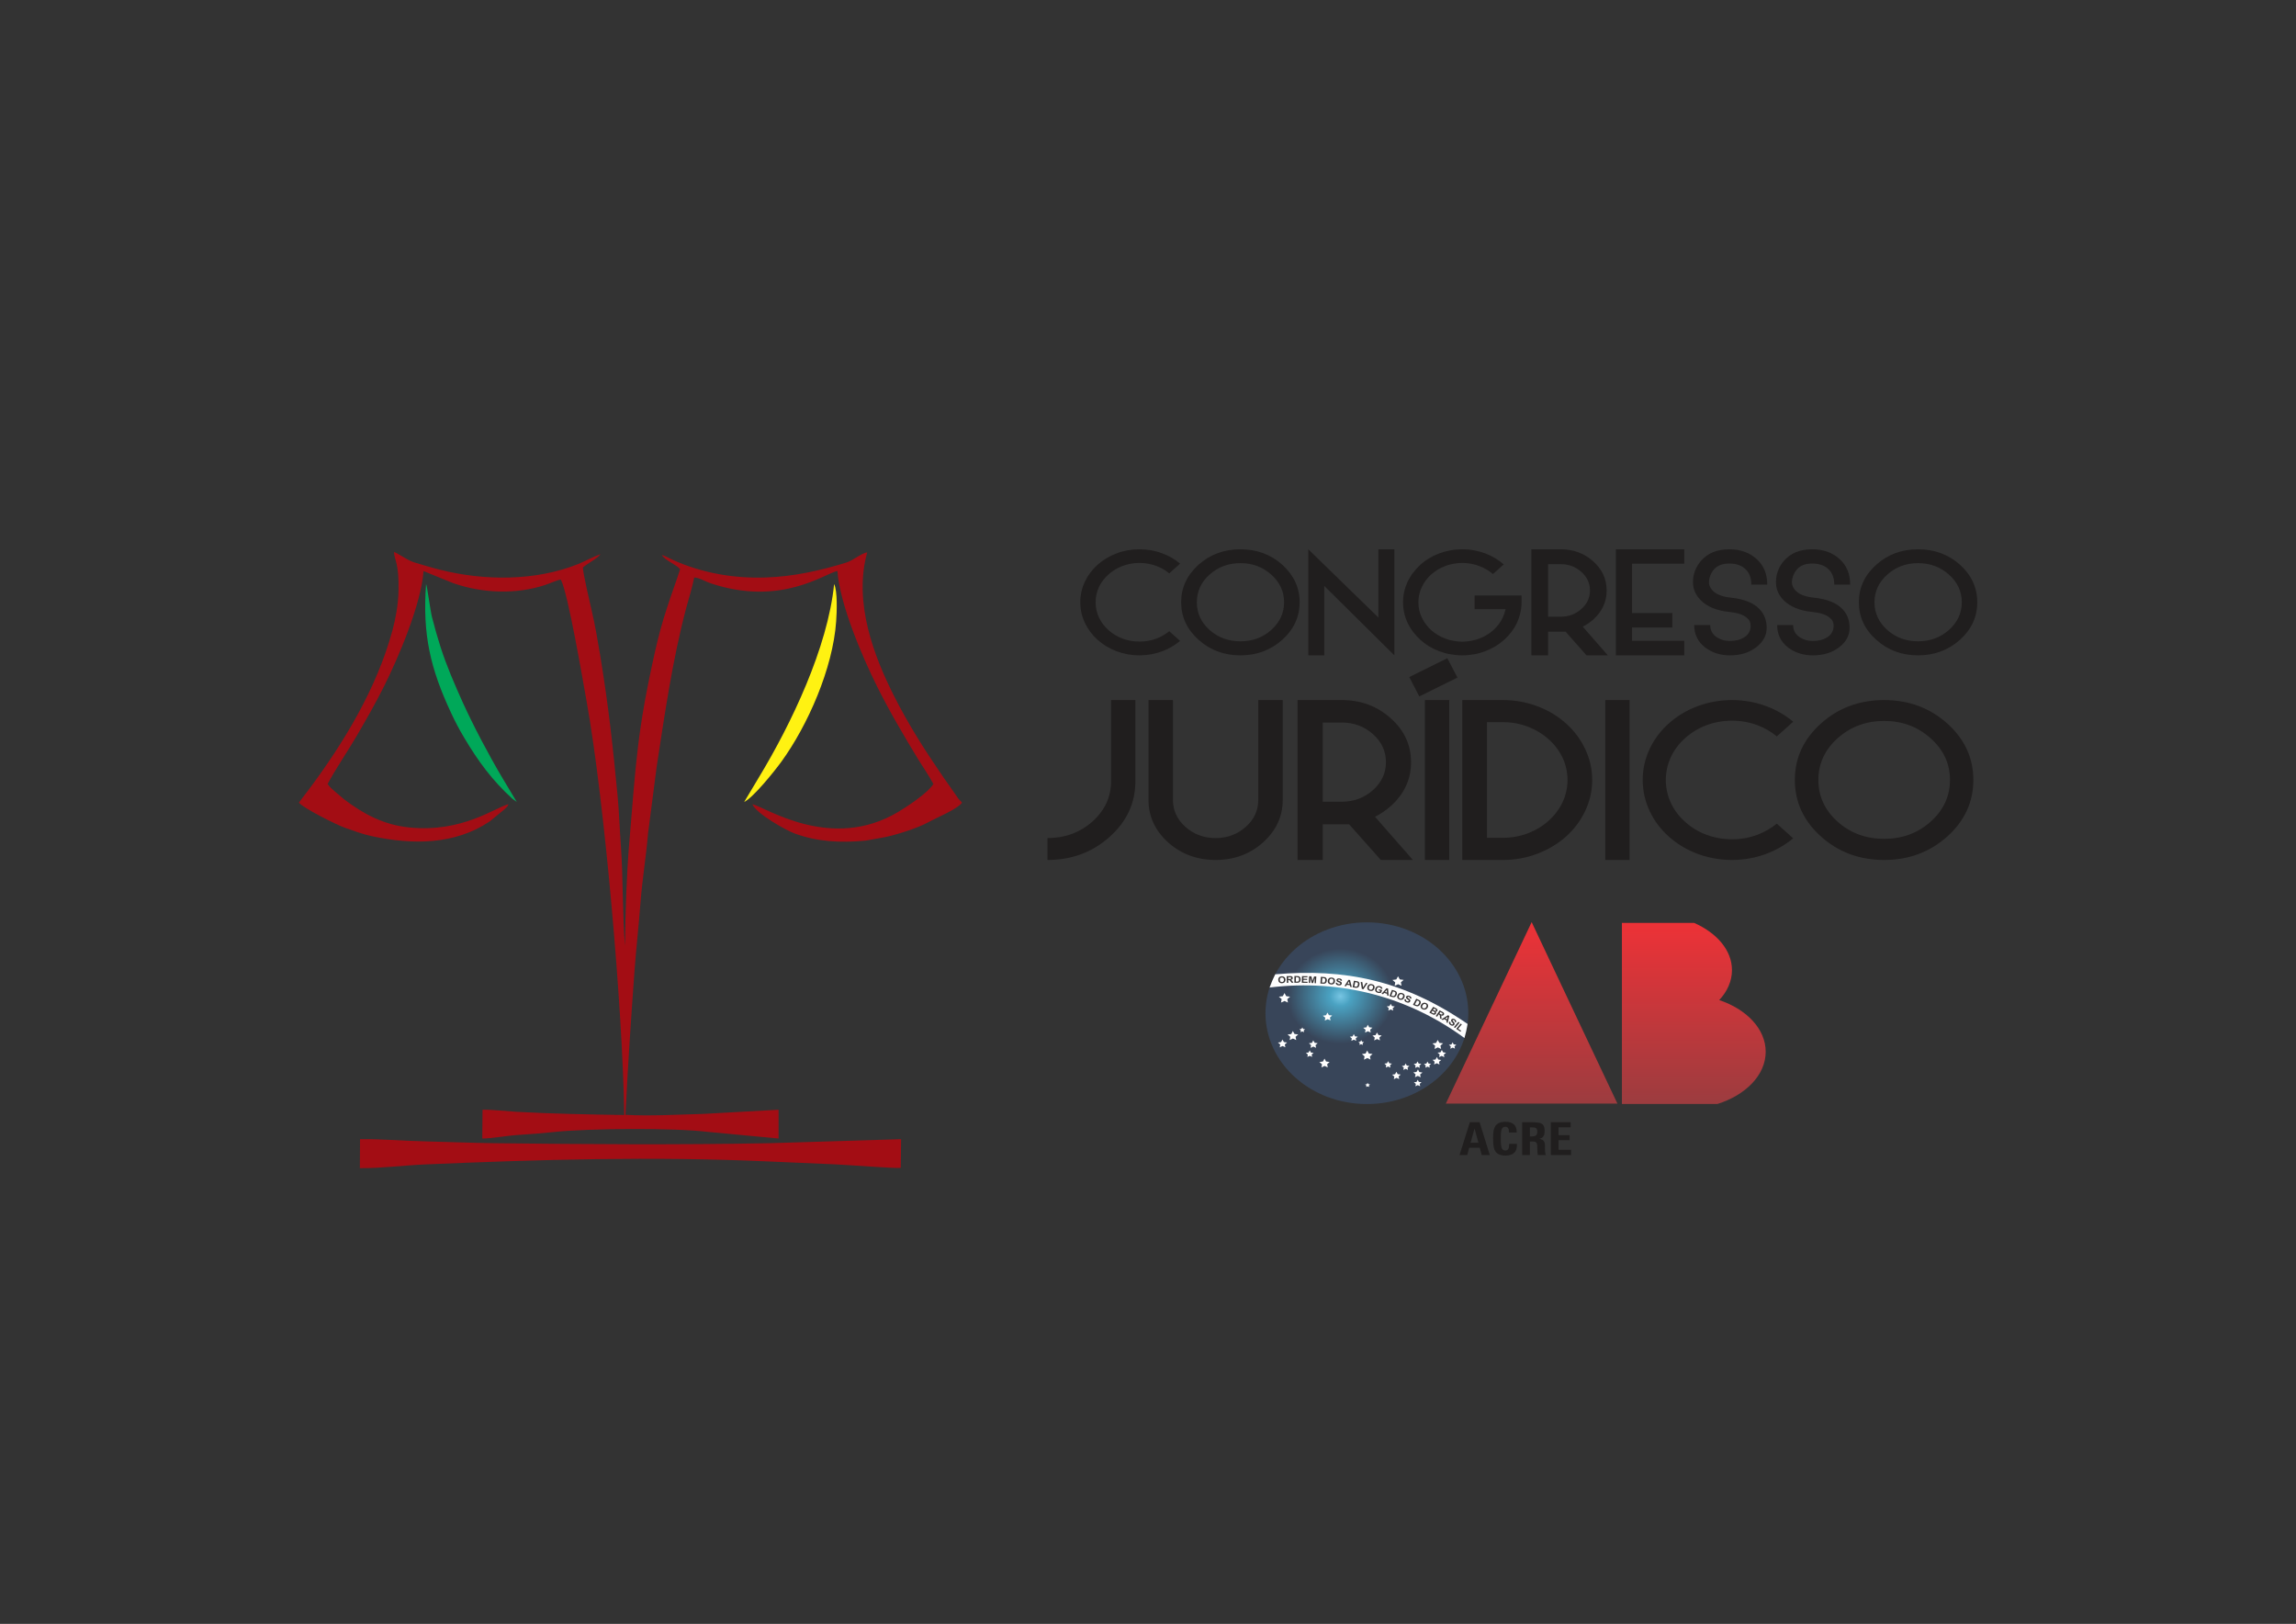 <?xml version="1.0" encoding="UTF-8" standalone="no"?>
<!-- Creator: CorelDRAW X8 -->

<svg
   xmlns:dc="http://purl.org/dc/elements/1.1/"
   xmlns:cc="http://creativecommons.org/ns#"
   xmlns:rdf="http://www.w3.org/1999/02/22-rdf-syntax-ns#"
   xmlns:svg="http://www.w3.org/2000/svg"
   xmlns="http://www.w3.org/2000/svg"
   xmlns:xlink="http://www.w3.org/1999/xlink"
   xmlns:sodipodi="http://sodipodi.sourceforge.net/DTD/sodipodi-0.dtd"
   xmlns:inkscape="http://www.inkscape.org/namespaces/inkscape"
   xml:space="preserve"
   width="420mm"
   height="297mm"
   version="1.1"
   style="shape-rendering:geometricPrecision; text-rendering:geometricPrecision; image-rendering:optimizeQuality; fill-rule:evenodd; clip-rule:evenodd"
   viewBox="0 0 42000 29700"
   id="svg2"
   inkscape:version="0.91 r13725"
   sodipodi:docname="congresso2 .svg"><rect x="0" y="0" width="42000" height="29700" fill="#333333" stroke="none"/><sodipodi:namedview
     pagecolor="#ffffff"
     bordercolor="#666666"
     borderopacity="1"
     objecttolerance="10"
     gridtolerance="10"
     guidetolerance="10"
     inkscape:pageopacity="0"
     inkscape:pageshadow="2"
     inkscape:window-width="3440"
     inkscape:window-height="1388"
     id="namedview122"
     showgrid="false"
     inkscape:zoom="0.62149074"
     inkscape:cx="651.49335"
     inkscape:cy="372.49304"
     inkscape:window-x="0"
     inkscape:window-y="0"
     inkscape:window-maximized="1"
     inkscape:current-layer="svg2" /><defs
     id="defs4"><style
       type="text/css"
       id="style6"><![CDATA[
    .fil5 {fill:#FEFEFE}
    .fil8 {fill:#FFF212}
    .fil3 {fill:#E6473C}
    .fil9 {fill:#00A859}
    .fil7 {fill:#A30D14}
    .fil6 {fill:#373435;fill-rule:nonzero}
    .fil0 {fill:#201E1E;fill-rule:nonzero}
    .fil1 {fill:url(#id4)}
    .fil2 {fill:url(#id5)}
    .fil4 {fill:url(#id6)}
   ]]></style><mask
       id="id0"><linearGradient
         id="id1"
         gradientUnits="userSpaceOnUse"
         x1="21094.8"
         y1="21563"
         x2="21213.2"
         y2="20003.2"><stop
           offset="0"
           style="stop-opacity:1; stop-color:white"
           id="stop10" /><stop
           offset="0.631"
           style="stop-opacity:0.502; stop-color:white"
           id="stop12" /><stop
           offset="1"
           style="stop-opacity:0; stop-color:white"
           id="stop14" /></linearGradient><rect
         style="fill:url(#id1)"
         x="20282"
         y="20144"
         width="2172"
         height="1146"
         id="rect16" /></mask><mask
       id="id2"><linearGradient
         id="id3"
         gradientUnits="userSpaceOnUse"
         x1="23431.7"
         y1="21440.7"
         x2="23431.7"
         y2="19745.7"><stop
           offset="0"
           style="stop-opacity:1; stop-color:white"
           id="stop20" /><stop
           offset="1"
           style="stop-opacity:0; stop-color:white"
           id="stop22" /></linearGradient><rect
         style="fill:url(#id3)"
         x="22721"
         y="19915"
         width="1846"
         height="1371"
         id="rect24" /></mask><linearGradient
       id="id4"
       gradientUnits="userSpaceOnUse"
       x1="21368.5"
       y1="21354.6"
       x2="21368.5"
       y2="18512.9"><stop
         offset="0"
         style="stop-opacity:1; stop-color:#9C3C3F"
         id="stop27" /><stop
         offset="1"
         style="stop-opacity:1; stop-color:#ED3237"
         id="stop29" /></linearGradient><linearGradient
       id="id5"
       gradientUnits="userSpaceOnUse"
       xlink:href="#id4"
       x1="23643.5"
       y1="21361"
       x2="23643.5"
       y2="18524.7" /><radialGradient
       id="id6"
       gradientUnits="userSpaceOnUse"
       gradientTransform="matrix(1.496,0.418,-0.418,1.496,-1043,-17583)"
       cx="18688"
       cy="19683.3"
       r="480.01"
       fx="18688"
       fy="19683.3"><stop
         offset="0"
         style="stop-opacity:1; stop-color:#77C5E3"
         id="stop33" /><stop
         offset="0.2"
         style="stop-opacity:1; stop-color:#4AA2C2"
         id="stop35" /><stop
         offset="1"
         style="stop-opacity:1; stop-color:#384559"
         id="stop37" /></radialGradient><linearGradient
       inkscape:collect="always"
       xlink:href="#id4"
       id="linearGradient3452"
       gradientUnits="userSpaceOnUse"
       x1="21368.5"
       y1="21354.6"
       x2="21368.5"
       y2="18512.9" /></defs><g
     id="g3505"
     transform="matrix(1.304,0,0,1.168,153.027,-4758.233)"><path
       class="fil0"
       d="m 16285,13052 c -52,-49 -112,-87 -178,-115 -76,-32 -156,-48 -240,-48 -83,0 -163,16 -239,48 -74,31 -139,76 -196,133 -57,57 -101,121 -132,194 -32,78 -48,157 -48,240 0,84 16,164 48,241 31,74 75,138 132,195 57,57 122,101 196,133 76,32 156,47 239,47 84,0 164,-15 240,-47 66,-29 125,-67 178,-115 l 152,152 c -73,68 -155,121 -247,161 -103,43 -210,65 -323,65 -112,0 -220,-22 -323,-65 -99,-42 -187,-102 -264,-178 -77,-77 -136,-166 -178,-265 -44,-103 -65,-211 -65,-324 0,-112 21,-220 65,-323 42,-99 101,-187 178,-264 77,-76 165,-135 264,-177 103,-44 211,-65 323,-65 113,0 220,21 323,65 93,38 175,92 247,160 l -152,152 z m 999,-160 c -169,0 -314,60 -434,180 -119,119 -178,264 -178,432 0,169 59,314 178,434 120,119 265,178 434,178 169,0 313,-59 432,-178 120,-120 180,-265 180,-434 0,-168 -60,-313 -180,-432 -119,-120 -263,-180 -432,-180 z m 0,1444 c -230,0 -425,-81 -588,-244 -162,-162 -244,-358 -244,-588 0,-228 82,-424 244,-587 163,-162 358,-242 588,-242 228,0 424,80 587,242 161,163 243,359 243,587 0,230 -82,426 -243,588 -163,163 -359,244 -587,244 z m 2159,0 -983,-1087 0,1087 -224,0 0,-1661 983,1069 0,-1069 224,0 0,1661 z m 1417,-141 c -45,29 -92,55 -141,76 -50,21 -102,38 -155,48 -56,11 -112,17 -168,17 -56,0 -112,-6 -168,-17 -54,-10 -106,-27 -156,-48 -50,-21 -97,-47 -142,-76 -44,-31 -85,-65 -122,-102 -37,-38 -71,-79 -101,-123 -31,-45 -56,-91 -78,-141 -20,-51 -37,-103 -48,-156 -11,-55 -16,-111 -16,-168 0,-56 5,-112 16,-167 11,-54 28,-106 48,-156 22,-49 47,-96 78,-141 30,-44 64,-85 101,-124 37,-37 78,-71 122,-101 45,-30 92,-55 142,-76 50,-21 102,-37 156,-48 55,-12 111,-17 168,-17 56,0 112,5 168,17 53,11 105,27 155,48 50,21 97,46 141,76 42,29 81,61 117,96 l -151,151 c -27,-25 -55,-48 -86,-69 -33,-22 -68,-41 -105,-56 -38,-17 -76,-28 -115,-36 -41,-9 -83,-13 -124,-13 -41,0 -83,4 -125,13 -40,8 -78,19 -114,36 -38,15 -73,34 -106,56 -33,23 -63,48 -92,76 -28,28 -53,59 -74,91 -23,33 -41,68 -56,104 -17,38 -29,76 -37,116 -8,41 -12,82 -12,124 0,42 4,84 12,125 8,39 20,77 37,115 15,36 33,71 56,104 21,33 46,64 74,92 29,28 59,53 92,75 33,23 68,42 106,57 36,16 74,28 114,35 42,9 84,14 125,14 41,0 83,-5 124,-14 39,-7 77,-19 115,-35 37,-15 72,-34 105,-57 34,-22 64,-47 91,-75 28,-28 53,-59 76,-92 22,-33 41,-68 56,-104 16,-38 28,-76 36,-115 l 4,-17 -434,0 0,-215 658,0 0,107 c 0,57 -6,113 -17,168 -11,53 -27,105 -48,156 -21,50 -47,96 -77,141 -30,44 -64,85 -102,123 -37,37 -78,71 -123,102 z m 916,-464 c 113,0 210,-41 290,-121 81,-80 121,-177 121,-291 0,-113 -40,-210 -121,-290 -80,-81 -177,-121 -290,-121 l -177,0 0,823 177,0 z m 363,605 -294,-371 -246,0 0,371 -234,0 0,-1661 411,0 c 178,0 330,63 456,188 126,126 189,278 189,456 0,179 -63,331 -189,457 -44,44 -93,80 -146,111 l 352,449 -299,0 z m 638,-1435 0,772 566,0 0,227 -566,0 0,208 733,0 0,228 -960,0 0,-1661 960,0 0,226 -733,0 z m 1372,1435 c -131,0 -245,-40 -342,-120 -105,-89 -158,-207 -158,-355 l 225,0 c 0,84 32,149 97,195 53,37 112,55 178,55 82,0 151,-20 207,-62 57,-41 85,-100 85,-178 0,-52 -17,-92 -52,-121 -47,-50 -132,-81 -253,-95 -171,-20 -301,-79 -391,-178 -75,-82 -113,-177 -113,-286 0,-126 38,-238 114,-337 94,-119 225,-179 394,-179 155,0 282,50 382,150 101,100 152,234 152,403 l -224,0 c 0,-96 -22,-172 -69,-228 -55,-68 -136,-102 -241,-102 -117,0 -200,48 -247,145 -25,50 -37,100 -37,148 0,43 15,83 44,121 51,66 138,106 262,120 188,22 324,83 407,184 64,76 97,173 97,289 0,119 -49,220 -147,304 -97,84 -220,127 -370,127 z m 1163,0 c -131,0 -245,-40 -342,-120 -105,-89 -157,-207 -157,-355 l 224,0 c 0,84 33,149 98,195 53,37 112,55 177,55 82,0 151,-20 208,-62 56,-41 85,-100 85,-178 0,-52 -17,-92 -52,-121 -47,-50 -132,-81 -254,-95 -170,-20 -301,-79 -391,-178 -75,-82 -112,-177 -112,-286 0,-126 37,-238 113,-337 94,-119 226,-179 394,-179 155,0 283,50 383,150 101,100 151,234 151,403 l -223,0 c 0,-96 -23,-172 -69,-228 -56,-68 -136,-102 -242,-102 -117,0 -199,48 -246,145 -25,50 -37,100 -37,148 0,43 14,83 43,121 51,66 139,106 263,120 188,22 324,83 407,184 64,76 96,173 96,289 0,119 -48,220 -146,304 -98,84 -221,127 -371,127 z m 1478,-1444 c -169,0 -313,60 -433,180 -119,119 -179,264 -179,432 0,169 60,314 179,434 120,119 264,178 433,178 169,0 313,-59 433,-178 120,-120 180,-265 180,-434 0,-168 -60,-313 -180,-432 -120,-120 -264,-180 -433,-180 z m 0,1444 c -229,0 -425,-81 -587,-244 -163,-162 -244,-358 -244,-588 0,-228 81,-424 244,-587 162,-162 358,-242 587,-242 229,0 424,80 588,242 161,163 242,359 242,587 0,230 -81,426 -242,588 -164,163 -359,244 -588,244 z m -12213,2861 c 245,0 456,-86 632,-260 173,-174 260,-385 260,-632 l 0,-1269 341,0 0,1269 c 0,342 -120,633 -361,873 -241,241 -532,362 -872,362 l 0,-343 z m 2359,343 c -261,0 -483,-92 -667,-275 -183,-185 -275,-407 -275,-666 l 0,-1563 343,0 0,1563 c 0,165 58,306 174,422 118,117 259,176 425,176 165,0 306,-59 423,-176 117,-116 175,-257 175,-422 l 0,-1563 343,0 0,1563 c 0,259 -92,481 -276,666 -184,183 -405,275 -665,275 z m 1769,-912 c 170,0 316,-61 438,-182 121,-121 182,-266 182,-438 0,-172 -61,-317 -182,-438 -122,-121 -268,-182 -438,-182 l -267,0 0,1240 267,0 z m 548,912 -444,-558 -371,0 0,558 -353,0 0,-2504 620,0 c 268,0 497,95 687,285 190,189 285,419 285,687 0,269 -95,499 -285,689 -66,65 -140,121 -220,167 l 531,676 -450,0 z m 960,0 -342,0 0,-2504 342,0 0,2504 z m 115,-2856 -535,295 -141,-303 534,-295 142,303 z m 414,2509 224,0 c 122,0 240,-24 352,-71 108,-46 204,-111 287,-194 84,-84 149,-180 196,-288 47,-112 71,-230 71,-353 0,-123 -24,-240 -71,-352 -47,-109 -112,-204 -196,-287 -83,-83 -179,-148 -287,-194 -112,-48 -230,-72 -352,-72 l -224,0 0,1811 z m -346,347 0,-2504 570,0 c 170,0 332,33 486,98 150,63 284,153 400,269 115,115 203,247 267,398 66,154 99,316 99,486 0,171 -33,334 -99,488 -64,150 -152,282 -267,398 -116,115 -250,204 -400,268 -154,66 -316,99 -486,99 l -570,0 z m 2347,0 -341,0 0,-2504 341,0 0,2504 z m 2065,-1935 c -79,-73 -168,-131 -268,-174 -115,-48 -235,-72 -361,-72 -126,0 -246,24 -361,72 -112,48 -210,115 -296,201 -86,85 -152,183 -199,293 -48,117 -72,237 -72,362 0,126 24,247 72,362 47,112 113,209 199,294 86,87 184,154 296,201 115,48 235,72 361,72 126,0 246,-24 361,-72 99,-43 188,-101 268,-173 l 230,230 c -111,101 -234,182 -372,241 -155,65 -317,98 -487,98 -170,0 -332,-33 -488,-98 -149,-63 -282,-153 -398,-268 -116,-116 -205,-249 -268,-399 -66,-155 -98,-318 -98,-488 0,-170 32,-332 98,-487 63,-150 152,-283 268,-398 116,-116 249,-205 398,-268 156,-65 318,-98 488,-98 170,0 332,33 487,98 139,58 262,139 372,241 l -230,230 z m 1506,-242 c -255,0 -473,91 -654,272 -179,180 -269,397 -269,652 0,255 90,473 269,653 181,180 399,269 654,269 255,0 472,-89 652,-269 181,-180 271,-398 271,-653 0,-255 -90,-472 -271,-652 -180,-181 -397,-272 -652,-272 z m 0,2177 c -346,0 -641,-122 -886,-367 -245,-245 -367,-540 -367,-886 0,-345 122,-639 367,-885 245,-244 540,-366 886,-366 344,0 639,122 885,366 244,246 366,540 366,885 0,346 -122,641 -366,886 -246,245 -541,367 -885,367 z"
       id="path41"
       inkscape:connector-curvature="0"
       style="fill:#201e1e;fill-rule:nonzero" /><g
       id="_1547818982480"><polygon
         class="fil1"
         points="21970,19934 22572,21355 21369,21355 20165,21355 20767,19934 21369,18513 "
         id="polygon44"
         style="fill:url(#linearGradient3452)" /><path
         class="fil2"
         d="m 23647,18525 c 320,157 532,430 532,740 0,172 -65,333 -179,469 385,144 652,453 652,809 0,364 -279,678 -677,818 l -1340,0 0,-2836 1012,0 z"
         id="path46"
         style="fill:url(#id5)"
         inkscape:connector-curvature="0" /><path
         class="fil3"
         style="fill:#e6473c"
         d="m 21989,20157 462,1129 -1082,0 -1083,0 466,-1138 c 237,13 478,19 722,19 173,0 345,-3 515,-10 z"
         id="path48"
         mask="url(#id0)"
         inkscape:connector-curvature="0" /><path
         class="fil3"
         style="fill:#e6473c"
         d="m 24226,19919 c 207,151 337,368 337,608 0,336 -254,626 -618,755 l -1221,0 0,-1122 c 526,-51 1030,-132 1502,-241 z"
         id="path50"
         mask="url(#id2)"
         inkscape:connector-curvature="0" /><path
         class="fil4"
         d="m 19058,18517 c 785,0 1422,637 1422,1422 0,786 -637,1423 -1422,1423 -786,0 -1423,-637 -1423,-1423 0,-785 637,-1422 1423,-1422 z"
         id="path52"
         style="fill:url(#id6)"
         inkscape:connector-curvature="0" /><polygon
         class="fil5"
         points="19923,20728 19958,20733 19933,20758 19940,20792 19909,20776 19878,20793 19883,20759 19858,20735 19892,20729 19907,20697 "
         id="polygon54"
         style="fill:#fefefe" /><polygon
         class="fil5"
         points="17894,20392 17938,20398 17906,20429 17914,20473 17874,20453 17835,20474 17842,20430 17810,20399 17854,20392 17873,20352 "
         id="polygon56"
         style="fill:#fefefe" /><polygon
         class="fil5"
         points="18164,20187 18191,20191 18171,20210 18176,20238 18151,20224 18126,20237 18131,20210 18112,20190 18139,20186 18152,20162 "
         id="polygon58"
         style="fill:#fefefe" /><polygon
         class="fil5"
         points="20058,20665 20100,20672 20069,20701 20076,20743 20039,20723 20000,20742 20008,20700 19978,20670 20020,20665 20040,20626 "
         id="polygon60"
         style="fill:#fefefe" /><polygon
         class="fil5"
         points="19409,19828 19448,19834 19420,19861 19426,19899 19392,19881 19358,19899 19364,19860 19337,19833 19375,19828 19392,19793 "
         id="polygon62"
         style="fill:#fefefe" /><polygon
         class="fil5"
         points="18997,20410 19001,20437 18977,20424 18953,20436 18958,20409 18939,20390 18966,20386 18978,20362 18990,20387 19017,20391 "
         id="polygon64"
         style="fill:#fefefe" /><polygon
         class="fil5"
         points="19078,21051 19101,21054 19085,21071 19090,21094 19068,21084 19048,21095 19051,21072 19033,21056 19057,21052 19067,21030 "
         id="polygon66"
         style="fill:#fefefe" /><polygon
         class="fil5"
         points="19220,20282 19265,20288 19232,20320 19241,20365 19200,20344 19160,20366 19168,20321 19135,20289 19180,20283 19199,20242 "
         id="polygon68"
         style="fill:#fefefe" /><polygon
         class="fil5"
         points="18891,20302 18929,20307 18901,20334 18908,20372 18874,20354 18840,20372 18846,20334 18818,20308 18857,20302 18874,20267 "
         id="polygon70"
         style="fill:#fefefe" /><polygon
         class="fil5"
         points="18485,20696 18535,20703 18500,20738 18509,20788 18464,20765 18420,20789 18428,20739 18391,20704 18441,20696 18463,20651 "
         id="polygon72"
         style="fill:#fefefe" /><polygon
         class="fil5"
         points="19085,20571 19137,20578 19100,20615 19109,20666 19063,20642 19017,20667 19025,20615 18988,20579 19039,20571 19062,20524 "
         id="polygon74"
         style="fill:#fefefe" /><polygon
         class="fil5"
         points="19787,21015 19824,21020 19798,21046 19805,21083 19771,21066 19739,21084 19744,21047 19717,21022 19754,21016 19770,20982 "
         id="polygon76"
         style="fill:#fefefe" /><polygon
         class="fil5"
         points="20127,20552 20168,20559 20137,20587 20144,20628 20107,20608 20071,20627 20078,20586 20049,20557 20090,20552 20109,20515 "
         id="polygon78"
         style="fill:#fefefe" /><polygon
         class="fil5"
         points="20074,20404 20126,20411 20089,20448 20099,20499 20052,20475 20007,20500 20015,20449 19977,20413 20028,20405 20051,20358 "
         id="polygon80"
         style="fill:#fefefe" /><polygon
         class="fil5"
         points="18525,19970 18570,19975 18539,20008 18548,20052 18507,20033 18467,20055 18474,20010 18440,19979 18485,19971 18504,19930 "
         id="polygon82"
         style="fill:#fefefe" /><polygon
         class="fil5"
         points="18325,20403 18367,20409 18337,20439 18345,20482 18306,20462 18268,20483 18275,20440 18244,20410 18287,20404 18305,20365 "
         id="polygon84"
         style="fill:#fefefe" /><polygon
         class="fil5"
         points="19793,20861 19837,20868 19804,20898 19812,20943 19772,20921 19732,20942 19741,20898 19709,20866 19753,20860 19774,20820 "
         id="polygon86"
         style="fill:#fefefe" /><polygon
         class="fil5"
         points="19372,20724 19408,20729 19382,20755 19388,20792 19355,20774 19323,20791 19329,20755 19303,20729 19339,20724 19355,20691 "
         id="polygon88"
         style="fill:#fefefe" /><polygon
         class="fil5"
         points="20286,20459 20293,20494 20261,20478 20229,20496 20234,20460 20208,20435 20244,20429 20259,20396 20276,20428 20312,20433 "
         id="polygon90"
         style="fill:#fefefe" /><polygon
         class="fil5"
         points="19784,20728 19821,20734 19794,20760 19800,20796 19768,20779 19735,20796 19741,20759 19715,20733 19751,20728 19768,20695 "
         id="polygon92"
         style="fill:#fefefe" /><polygon
         class="fil5"
         points="18272,20555 18310,20561 18283,20587 18289,20624 18256,20607 18223,20624 18229,20587 18202,20561 18239,20555 18256,20522 "
         id="polygon94"
         style="fill:#fefefe" /><polygon
         class="fil5"
         points="19490,20894 19532,20900 19502,20930 19511,20971 19473,20952 19436,20973 19442,20931 19411,20902 19453,20895 19471,20857 "
         id="polygon96"
         style="fill:#fefefe" /><polygon
         class="fil5"
         points="19617,20760 19654,20765 19628,20791 19634,20827 19601,20810 19569,20828 19575,20791 19548,20766 19585,20760 19601,20727 "
         id="polygon98"
         style="fill:#fefefe" /><polygon
         class="fil5"
         points="17926,19673 17980,19681 17941,19719 17950,19773 17902,19748 17853,19773 17862,19719 17823,19681 17878,19673 17902,19624 "
         id="polygon100"
         style="fill:#fefefe" /><polygon
         class="fil5"
         points="19519,19410 19573,19418 19534,19456 19544,19510 19495,19485 19447,19511 19455,19457 19416,19419 19470,19411 19494,19361 "
         id="polygon102"
         style="fill:#fefefe" /><polygon
         class="fil5"
         points="19090,20160 19135,20166 19103,20198 19111,20242 19071,20222 19032,20243 19039,20199 19006,20168 19051,20161 19070,20120 "
         id="polygon104"
         style="fill:#fefefe" /><polygon
         class="fil5"
         points="18042,20265 18094,20272 18057,20309 18066,20360 18020,20336 17974,20360 17983,20309 17945,20273 17997,20266 18019,20219 "
         id="polygon106"
         style="fill:#fefefe" /><path
         class="fil5"
         d="m 20470,20108 c -11,76 -25,146 -44,220 -782,-640 -1725,-927 -2733,-791 23,-71 49,-139 79,-207 965,-92 1801,88 2698,778 z"
         id="path108"
         inkscape:connector-curvature="0"
         style="fill:#fefefe" /><path
         class="fil6"
         d="m 17814,19419 c 0,-11 1,-20 4,-27 2,-6 5,-11 9,-15 4,-5 8,-8 13,-10 7,-3 14,-5 23,-5 15,-1 28,4 37,13 10,9 15,22 16,39 0,17 -4,30 -13,40 -8,10 -21,15 -36,16 -15,1 -28,-4 -38,-13 -9,-9 -14,-22 -15,-38 z m 22,-2 c 0,12 3,21 9,27 6,5 13,8 21,8 9,0 16,-4 21,-10 5,-6 7,-15 7,-28 -1,-11 -4,-20 -9,-26 -6,-6 -13,-8 -21,-8 -9,0 -16,4 -21,10 -5,6 -8,15 -7,27 z m 98,47 -2,-104 44,-1 c 12,0 20,0 25,2 5,2 9,5 12,10 3,5 5,10 5,16 0,8 -2,15 -6,20 -5,5 -12,9 -21,10 5,3 9,5 12,9 3,3 7,8 12,16 l 13,20 -25,1 -16,-22 c -5,-8 -9,-14 -11,-16 -2,-2 -4,-3 -7,-4 -2,-1 -5,-1 -10,-1 l -5,0 1,44 -21,0 z m 20,-60 16,-1 c 10,0 16,0 19,-1 2,-1 4,-3 6,-5 1,-2 2,-5 1,-8 0,-3 -1,-6 -3,-8 -1,-2 -4,-4 -8,-4 -1,0 -6,0 -15,0 l -16,0 0,27 z m 87,-47 39,1 c 8,0 15,1 20,2 6,2 11,5 15,10 5,5 8,10 10,17 2,7 3,15 3,25 0,8 -1,16 -3,22 -3,8 -7,14 -12,18 -4,4 -9,7 -15,8 -5,2 -11,3 -19,2 l -39,0 1,-105 z m 21,18 -1,70 16,0 c 6,0 10,0 13,-1 3,-1 6,-2 8,-4 2,-2 4,-6 6,-10 1,-5 2,-11 2,-19 0,-9 0,-15 -2,-19 -1,-4 -3,-8 -5,-10 -3,-3 -6,-4 -10,-5 -3,-1 -9,-1 -18,-2 l -9,0 z m 83,88 2,-104 77,1 0,17 -56,0 -1,23 53,1 -1,17 -52,-1 0,29 58,1 0,17 -80,-1 z m 97,2 5,-104 32,1 16,72 22,-70 31,1 -5,105 -19,-1 4,-82 -25,81 -20,-1 -17,-83 -4,82 -20,-1 z m 170,-95 38,3 c 9,0 15,2 20,3 6,2 11,6 15,11 4,5 7,11 9,17 2,7 2,16 2,25 -1,9 -3,16 -5,22 -3,8 -7,14 -12,18 -4,3 -9,6 -16,7 -5,2 -11,2 -19,1 l -39,-2 7,-105 z m 20,19 -5,70 16,1 c 6,0 10,0 13,-1 3,0 6,-1 8,-3 3,-2 5,-6 6,-10 2,-5 3,-11 4,-19 0,-8 0,-14 -1,-19 -1,-4 -3,-8 -5,-10 -3,-3 -6,-5 -10,-6 -3,-1 -8,-1 -17,-2 l -9,-1 z m 77,43 c 1,-11 3,-20 7,-27 3,-5 6,-9 11,-13 4,-4 9,-7 14,-8 7,-2 14,-3 23,-3 15,2 27,8 35,18 9,10 12,24 11,41 -1,17 -7,29 -17,38 -10,9 -23,13 -38,11 -15,-1 -27,-7 -36,-17 -8,-10 -12,-24 -10,-40 z m 22,1 c -1,12 1,21 5,27 5,7 12,11 20,11 9,1 16,-1 22,-7 6,-6 9,-14 10,-27 1,-11 -1,-21 -5,-27 -5,-6 -12,-10 -21,-11 -8,0 -15,2 -21,8 -6,5 -9,14 -10,26 z m 90,29 21,0 c 0,7 2,13 6,16 3,4 8,6 14,7 7,1 12,0 16,-2 4,-2 6,-5 6,-9 1,-3 0,-5 -1,-7 -1,-2 -3,-4 -7,-5 -2,-2 -8,-4 -16,-7 -11,-4 -18,-9 -22,-14 -6,-6 -8,-14 -7,-22 1,-5 3,-10 7,-14 3,-4 8,-7 14,-9 6,-1 13,-2 21,0 13,1 22,5 28,12 6,7 8,15 7,24 l -21,-2 c 0,-5 -1,-9 -4,-12 -3,-3 -7,-4 -13,-5 -6,-1 -11,0 -15,2 -2,1 -3,3 -4,6 0,2 1,4 3,6 2,3 8,6 18,10 10,4 17,7 21,10 5,4 8,8 10,12 3,5 3,11 2,18 -1,5 -3,11 -7,16 -4,4 -9,8 -16,9 -6,2 -14,2 -23,1 -13,-2 -22,-6 -29,-13 -6,-7 -9,-17 -9,-28 z m 225,68 -22,-4 -6,-25 -41,-6 -12,22 -22,-3 56,-97 22,3 25,110 z m -32,-47 -8,-41 -20,37 28,4 z m 62,-52 38,7 c 9,1 15,3 19,5 6,3 11,8 14,13 3,5 6,11 7,18 1,7 0,16 -2,25 -1,9 -4,16 -7,22 -4,7 -9,12 -14,16 -5,2 -10,4 -16,5 -5,1 -12,0 -19,-1 l -39,-8 19,-102 z m 18,21 -13,68 15,3 c 6,1 10,1 13,1 3,0 7,-1 9,-2 3,-2 5,-5 7,-9 3,-5 5,-11 6,-19 2,-8 2,-14 2,-18 -1,-5 -2,-9 -4,-11 -3,-3 -5,-6 -9,-7 -3,-1 -9,-3 -17,-4 l -9,-2 z m 93,107 -16,-110 23,5 10,81 41,-70 22,4 -58,95 -22,-5 z m 78,-34 c 3,-10 7,-18 12,-25 3,-4 8,-8 13,-11 5,-3 10,-5 15,-6 7,-1 15,0 23,2 15,4 26,12 32,23 7,12 8,26 3,43 -4,16 -12,27 -23,34 -11,7 -24,9 -39,5 -15,-4 -26,-12 -33,-23 -6,-12 -7,-26 -3,-42 z m 21,5 c -3,11 -2,21 1,28 4,7 10,12 18,14 8,2 16,1 23,-3 6,-5 11,-13 14,-24 3,-12 3,-21 0,-28 -4,-7 -10,-12 -18,-14 -9,-3 -16,-1 -23,3 -7,4 -12,12 -15,24 z m 136,52 5,-17 44,12 -12,40 c -5,3 -12,5 -21,6 -9,1 -18,0 -26,-2 -11,-3 -19,-8 -26,-15 -6,-6 -10,-14 -12,-24 -2,-9 -1,-18 2,-28 3,-10 8,-19 14,-26 7,-7 15,-11 25,-13 7,-2 16,-1 25,1 13,4 22,9 27,17 6,7 8,15 8,25 l -21,-2 c -1,-5 -2,-10 -5,-14 -3,-4 -8,-7 -14,-8 -8,-3 -16,-2 -23,2 -7,4 -12,12 -15,23 -3,12 -3,22 0,29 4,8 10,13 19,15 4,1 8,2 13,1 5,0 9,-1 13,-3 l 3,-13 -23,-6 z m 141,85 -21,-7 -2,-25 -40,-13 -15,20 -22,-7 71,-87 21,7 8,112 z m -24,-51 -2,-42 -25,33 27,9 z m 70,-42 37,13 c 8,3 14,5 18,8 5,4 9,9 11,15 3,5 4,12 4,19 0,7 -2,15 -5,24 -3,8 -7,15 -11,20 -5,7 -10,11 -16,14 -5,2 -11,3 -17,3 -5,0 -11,-2 -19,-5 l -37,-13 35,-98 z m 14,23 -23,66 15,5 c 5,2 9,3 12,3 4,1 7,0 10,-1 2,-1 5,-4 8,-8 3,-3 6,-9 9,-17 2,-7 4,-14 4,-18 0,-5 -1,-9 -2,-12 -2,-3 -4,-5 -8,-8 -2,-1 -8,-3 -16,-6 l -9,-4 z m 65,62 c 3,-10 8,-18 14,-24 4,-4 8,-7 14,-10 5,-2 10,-3 16,-4 7,0 14,2 22,5 15,5 25,14 30,26 5,12 5,26 -1,42 -6,16 -15,27 -27,32 -12,6 -25,6 -40,1 -14,-6 -24,-15 -29,-27 -6,-12 -5,-26 1,-41 z m 20,7 c -4,11 -5,20 -2,28 3,8 9,13 17,16 7,3 15,3 22,-1 7,-4 13,-12 17,-23 5,-11 5,-20 3,-28 -3,-7 -9,-12 -17,-15 -8,-4 -16,-3 -23,0 -7,4 -13,12 -17,23 z m 80,52 19,7 c -1,6 -1,12 1,17 2,4 6,8 12,10 6,3 12,4 16,2 4,-1 7,-3 9,-7 1,-2 1,-4 0,-6 0,-3 -2,-5 -5,-8 -2,-1 -6,-5 -14,-11 -9,-7 -15,-13 -17,-19 -4,-7 -4,-15 0,-23 2,-5 5,-9 10,-12 4,-3 10,-4 16,-4 6,0 13,2 20,5 12,5 20,12 24,20 4,8 4,16 0,25 l -20,-8 c 2,-5 2,-9 0,-13 -2,-3 -6,-6 -11,-8 -6,-3 -11,-3 -15,-3 -2,1 -4,3 -5,5 -1,2 -1,5 0,7 1,3 6,8 15,14 8,7 14,12 18,16 3,5 5,10 6,15 1,5 0,11 -3,17 -2,5 -6,10 -11,13 -6,4 -11,5 -18,5 -7,0 -14,-2 -22,-6 -12,-5 -21,-12 -25,-20 -4,-9 -4,-19 0,-30 z m 162,-5 34,17 c 8,4 14,7 17,11 5,4 9,9 10,15 2,6 3,13 2,20 -1,7 -3,15 -8,24 -3,7 -8,13 -12,18 -6,6 -12,10 -18,12 -5,2 -11,2 -17,1 -5,-1 -11,-3 -18,-6 l -36,-17 46,-95 z m 11,26 -30,62 14,7 c 5,2 9,4 12,4 3,1 7,1 10,0 2,-1 6,-3 9,-6 3,-4 7,-10 10,-17 4,-7 6,-13 6,-18 1,-4 1,-8 -1,-11 -1,-4 -3,-6 -6,-9 -3,-2 -8,-5 -15,-8 l -9,-4 z m 58,68 c 5,-10 11,-17 17,-22 4,-3 9,-6 15,-8 6,-2 11,-2 16,-2 7,1 15,3 22,7 14,7 23,17 26,30 4,13 2,27 -6,42 -8,15 -18,24 -31,28 -12,4 -25,3 -39,-4 -14,-7 -22,-17 -26,-30 -4,-13 -2,-26 6,-41 z m 20,9 c -6,11 -8,20 -6,28 2,8 7,14 14,18 8,4 15,4 23,1 8,-2 14,-9 20,-20 5,-11 7,-20 5,-27 -1,-8 -6,-14 -14,-18 -8,-4 -15,-5 -23,-2 -7,3 -14,10 -19,20 z m 149,24 36,21 c 7,5 12,8 15,11 3,3 6,6 7,9 2,4 3,8 3,12 0,4 -2,8 -4,12 -2,4 -6,7 -10,9 -5,3 -9,3 -14,3 4,5 7,10 8,16 0,5 -1,11 -4,16 -2,4 -6,7 -10,10 -4,3 -9,4 -13,5 -5,0 -10,-1 -15,-3 -3,-2 -11,-6 -22,-13 l -31,-18 54,-90 z m 9,26 -12,21 11,7 c 8,4 12,6 14,7 3,2 6,2 9,1 3,0 5,-2 7,-5 2,-3 2,-6 2,-8 -1,-3 -3,-5 -5,-7 -2,-2 -7,-5 -16,-10 l -10,-6 z m -21,36 -15,24 17,10 c 7,4 11,6 13,6 3,2 6,2 9,1 2,-1 5,-3 7,-6 1,-3 2,-6 2,-8 0,-3 -1,-5 -3,-8 -2,-2 -7,-6 -16,-11 l -14,-8 z m 48,82 55,-89 38,23 c 10,6 16,11 19,16 4,4 5,9 5,15 0,5 -1,11 -4,16 -5,7 -10,11 -17,13 -6,2 -14,1 -22,-3 2,5 4,9 5,14 1,4 1,11 1,20 l 0,24 -21,-13 -1,-27 c -1,-10 -1,-16 -2,-19 0,-3 -1,-5 -3,-7 -1,-2 -4,-4 -8,-7 l -4,-2 -23,37 -18,-11 z m 50,-40 13,8 c 9,5 14,8 17,9 3,0 5,0 7,-1 3,-1 5,-3 6,-5 2,-3 3,-6 2,-9 0,-3 -2,-5 -4,-8 -1,-1 -6,-4 -13,-8 l -14,-9 -14,23 z m 117,149 -19,-12 6,-25 -35,-23 -21,14 -18,-12 92,-64 18,12 -23,110 z m -9,-56 9,-40 -33,24 24,16 z m 33,33 18,11 c -3,6 -4,11 -3,16 1,5 5,9 10,13 5,4 10,6 15,6 4,-1 8,-2 10,-6 1,-2 2,-4 2,-6 0,-2 -2,-5 -4,-8 -1,-2 -5,-7 -11,-14 -7,-9 -12,-16 -13,-22 -2,-8 0,-16 4,-23 4,-4 8,-7 13,-9 5,-2 11,-2 17,-1 6,1 12,4 18,9 11,8 17,16 19,24 2,9 1,17 -4,25 l -18,-11 c 2,-5 3,-10 2,-13 -1,-4 -4,-7 -9,-11 -5,-4 -10,-5 -14,-5 -3,0 -5,1 -6,3 -2,2 -2,4 -1,7 0,3 4,9 11,17 7,8 12,14 14,19 3,5 4,11 3,16 0,5 -2,10 -6,16 -3,5 -8,8 -14,10 -6,3 -12,3 -18,2 -7,-2 -13,-5 -21,-11 -11,-7 -17,-16 -19,-25 -2,-9 -1,-19 5,-29 z m 63,89 63,-84 17,13 -63,83 -17,-12 z m 33,26 62,-83 17,12 -52,69 42,32 -10,14 -59,-44 z"
         id="path110"
         inkscape:connector-curvature="0"
         style="fill:#373435;fill-rule:nonzero" /><path
         class="fil0"
         d="m 20512,21968 110,0 -54,-223 -56,223 z m 157,193 -28,-114 -149,0 -27,114 -108,0 145,-514 137,0 143,514 -113,0 z m 492,-176 c 1,3 1,6 1,9 0,4 0,9 0,15 0,51 -13,91 -41,119 -28,27 -67,41 -119,41 -23,0 -46,-3 -66,-9 -21,-6 -37,-15 -50,-26 -21,-18 -36,-44 -45,-78 -9,-34 -13,-88 -13,-164 0,-52 3,-92 8,-121 6,-29 15,-52 28,-71 12,-20 31,-34 54,-45 24,-10 52,-15 83,-15 53,0 92,13 118,40 27,27 40,66 40,118 l 0,10 -108,0 0,-10 c 0,-27 -4,-47 -13,-60 -8,-13 -21,-20 -39,-20 -24,0 -40,12 -50,35 -9,23 -13,76 -13,160 0,71 5,118 14,141 9,23 26,35 51,35 17,0 30,-7 39,-21 9,-14 13,-36 13,-65 0,-2 0,-5 0,-8 0,-4 -1,-7 -1,-10 l 109,0 z m 228,-338 c 63,0 106,9 128,28 23,19 34,54 34,104 0,39 -5,69 -17,88 -12,20 -31,33 -58,40 31,6 52,17 63,33 11,15 17,45 17,89 0,3 0,7 -1,13 0,6 0,10 0,13 0,23 1,44 3,60 2,17 6,33 10,46 l -112,0 c -5,-16 -7,-50 -8,-102 0,-17 0,-30 0,-40 -1,-26 -6,-44 -15,-54 -9,-11 -23,-16 -44,-16 l -45,0 0,212 -108,0 0,-514 153,0 z m -45,222 26,0 c 29,0 49,-6 61,-17 11,-10 17,-30 17,-57 0,-26 -5,-44 -16,-54 -10,-9 -30,-14 -60,-14 l -28,0 0,142 z m 294,292 0,-514 278,0 0,79 -170,0 0,123 156,0 0,79 -156,0 0,150 176,0 0,83 -284,0 z"
         id="path112"
         inkscape:connector-curvature="0"
         style="fill:#201e1e;fill-rule:nonzero" /></g></g><g
     id="g3498"
     transform="matrix(1.618,0,0,1.72,-22342.323,1640.151)"><g
       id="g3495"><path
         style="fill:#a30d14"
         inkscape:connector-curvature="0"
         id="path114"
         d="m 17188,7581 c 44,56 422,235 519,267 101,33 196,68 306,90 462,93 939,93 1335,-159 l 159,-123 c 25,-22 41,-32 51,-58 -141,29 -521,306 -1124,247 -289,-28 -516,-143 -735,-299 l -94,-75 c -37,-30 -71,-56 -92,-88 77,-142 236,-361 327,-509 110,-178 207,-336 310,-529 161,-302 420,-872 447,-1226 l 337,129 c 328,107 709,122 1040,18 43,-13 154,-59 175,-56 80,133 252,1087 293,1302 199,1045 407,3255 424,4391 -407,-6 -813,-13 -1218,-34 -92,-5 -309,-26 -384,-22 l -3,306 c 84,2 292,-32 406,-38 125,-7 280,-19 412,-32 386,-38 1335,-45 1719,-2 l 813,72 0,-306 -847,44 c -283,7 -603,25 -884,10 26,-505 62,-1014 101,-1515 19,-250 49,-492 69,-743 20,-246 64,-493 85,-733 l 98,-712 c 92,-566 179,-1136 333,-1684 31,-107 71,-228 91,-327 62,3 126,44 189,63 797,249 1292,-109 1430,-132 28,359 285,919 448,1227 143,270 310,536 469,781 49,75 122,174 168,257 -64,98 -302,243 -394,295 -761,431 -1507,-51 -1652,-80 41,99 381,279 482,313 254,86 511,100 800,74 l 171,-29 c 133,-18 414,-103 529,-163 100,-52 337,-142 388,-212 l -41,-41 c -9,-11 -5,-6 -12,-17 l -156,-209 c -209,-286 -395,-559 -564,-875 -215,-402 -459,-982 -299,-1519 -60,6 -161,87 -235,108 -291,85 -595,149 -909,159 -366,12 -721,-47 -1050,-185 -38,-16 -93,-47 -128,-54 41,62 165,101 207,151 -48,140 -100,269 -151,418 -52,148 -96,303 -132,454 -202,848 -215,1172 -291,2024 -31,347 -46,752 -49,1108 -29,-290 -21,-729 -47,-1064 -14,-180 -19,-350 -37,-529 -55,-542 -102,-950 -197,-1496 -27,-153 -57,-318 -95,-471 -17,-72 -103,-413 -100,-463 62,-49 152,-87 200,-141 -90,30 -165,71 -253,105 -482,182 -1059,180 -1562,61 -98,-23 -184,-48 -281,-75 -70,-19 -121,-55 -185,-88 -7,-4 -21,-11 -31,-16 l -25,-11 c 7,94 60,121 52,419 -3,140 -34,295 -68,414 -179,622 -552,1198 -950,1699 -36,46 -77,92 -108,134 z"
         class="fil7" /></g><path
       class="fil7"
       d="m 17879,11160 -2,308 c 246,2 502,-31 746,-40 1289,-52 2561,-86 3856,-32 262,10 503,21 761,31 134,5 690,46 752,38 l 4,-305 -1499,43 c -1036,18 -2058,11 -3093,0 -258,-3 -513,-14 -762,-19 -248,-5 -524,-27 -763,-24 z"
       id="path116"
       inkscape:connector-curvature="0"
       style="fill:#a30d14" /><path
       class="fil8"
       d="m 22222,7574 c 102,-46 338,-321 422,-430 296,-384 581,-989 618,-1491 8,-102 16,-322 -23,-396 -72,676 -486,1489 -851,2056 l -166,261 z"
       id="path118"
       inkscape:connector-curvature="0"
       style="fill:#fff212" /><path
       class="fil9"
       d="m 19651,7574 -163,-256 c -157,-249 -327,-553 -448,-803 -89,-186 -182,-387 -250,-586 -37,-109 -65,-202 -97,-319 -19,-69 -55,-331 -67,-353 -43,535 49,900 283,1371 46,93 92,175 149,265 161,254 317,453 545,648 l 48,33 z"
       id="path120"
       inkscape:connector-curvature="0"
       style="fill:#00a859" /></g></svg>